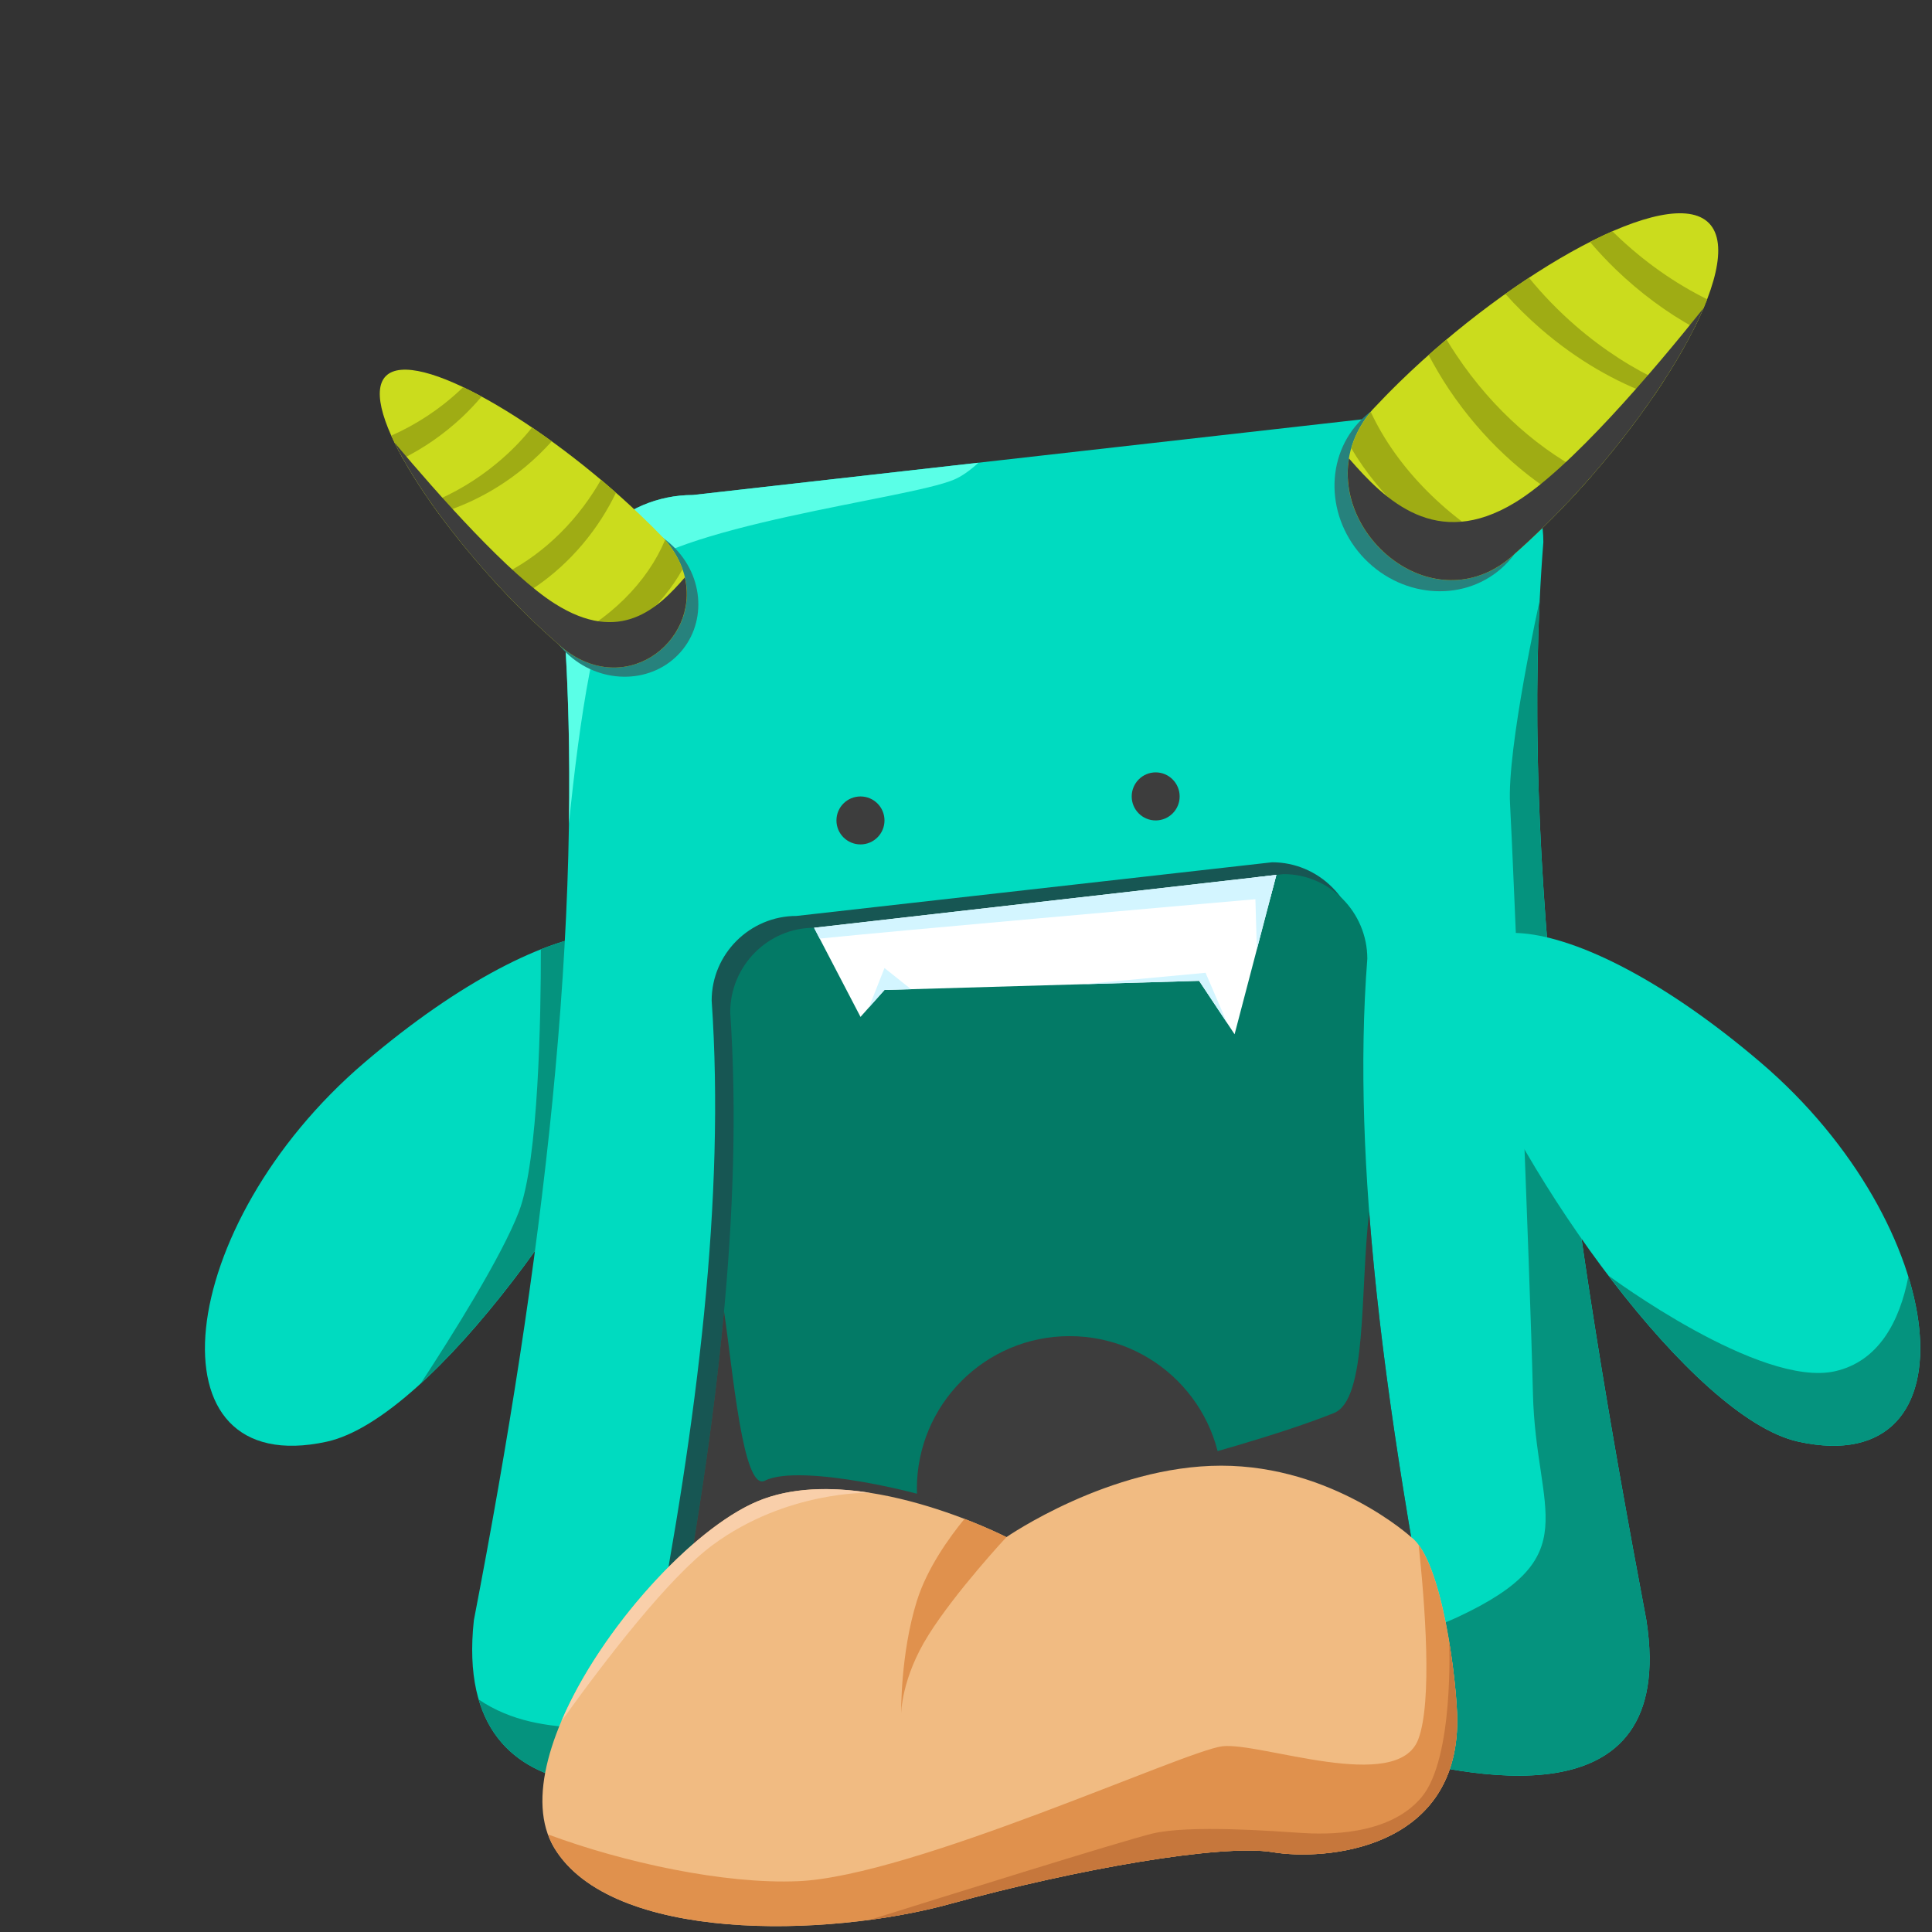 <?xml version="1.0" encoding="UTF-8"?>
<svg xmlns="http://www.w3.org/2000/svg" xmlns:xlink="http://www.w3.org/1999/xlink" width="90pt" height="90pt" viewBox="0 0 90 90" version="1.1">
<rect x="0" y="0" width="90" height="90" fill="#333333" stroke="none"/>
<g id="surface161">
<path style=" stroke:none;fill-rule:evenodd;fill:rgb(0%,85.881%,75.293%);fill-opacity:1;" d="M 16.98 49.496 C 8.078 57.098 6.781 68.996 15.219 67.16 C 20.188 66.078 28.207 54.648 30.641 48.086 C 33.07 41.52 25.883 41.898 16.98 49.496 Z M 16.98 49.496 "/>
<path style=" stroke:none;fill-rule:evenodd;fill:rgb(1.961%,57.646%,49.411%);fill-opacity:1;" d="M 19.605 64.438 C 24.012 60.406 28.844 52.926 30.641 48.086 C 32.238 43.762 29.672 42.453 25.195 44.223 C 25.199 47.297 25.09 54.059 24.172 56.445 C 23.371 58.535 21.055 62.223 19.605 64.438 Z M 19.605 64.438 "/>
<path style=" stroke:none;fill-rule:evenodd;fill:rgb(0%,85.881%,75.293%);fill-opacity:1;" d="M 64.289 81.684 C 55.938 79.656 43.832 79.531 35.148 82.129 C 31.848 83.258 20.973 85.633 22.074 75.48 C 25.281 58.852 27.234 43.023 26.273 29.062 C 26.273 25.758 28.977 23.059 32.277 23.059 L 65.891 19.258 C 69.191 19.258 71.895 21.957 71.895 25.258 C 70.738 39.992 73.266 57.359 76.695 75.48 C 78.195 85.184 68.051 82.664 64.289 81.684 Z M 64.289 81.684 "/>
<path style=" stroke:none;fill-rule:evenodd;fill:rgb(35.294%,99.998%,90.587%);fill-opacity:1;" d="M 28.906 27.027 C 31.176 24.461 42.25 23.262 44.43 22.348 C 44.793 22.199 45.184 21.918 45.582 21.555 L 32.277 23.059 C 28.977 23.059 26.273 25.758 26.273 29.062 C 26.484 32.078 26.555 35.184 26.504 38.367 C 26.992 33.512 27.766 28.316 28.906 27.027 Z M 28.906 27.027 "/>
<path style=" stroke:none;fill-rule:evenodd;fill:rgb(1.961%,57.646%,49.411%);fill-opacity:1;" d="M 71.723 27.977 C 71.723 27.977 70.195 34.855 70.344 37.461 C 70.492 40.066 71.277 59.301 71.41 64.914 C 71.543 70.527 73.977 72.5 67.883 75.34 C 61.789 78.18 35.859 82.016 31.793 80.848 C 29.129 80.082 25.34 81.234 22.297 79.168 C 23.988 84.965 32.328 83.094 35.148 82.129 C 43.832 79.531 55.938 79.656 64.289 81.684 C 68.051 82.664 78.195 85.184 76.695 75.48 C 73.473 58.461 71.047 42.109 71.723 27.977 Z M 71.723 27.977 "/>
<path style=" stroke:none;fill-rule:evenodd;fill:rgb(0%,85.881%,75.293%);fill-opacity:1;" d="M 82.02 49.496 C 90.922 57.098 92.219 68.996 83.781 67.16 C 78.812 66.078 70.793 54.648 68.359 48.086 C 65.93 41.52 73.117 41.898 82.02 49.496 Z M 82.02 49.496 "/>
<path style=" stroke:none;fill-rule:evenodd;fill:rgb(1.961%,57.646%,49.411%);fill-opacity:1;" d="M 88.898 59.469 C 88.496 61.566 87.508 63.414 85.496 63.875 C 81.996 64.676 74.934 59.426 74.93 59.422 C 77.906 63.348 81.242 66.605 83.781 67.16 C 88.863 68.266 90.414 64.391 88.898 59.469 Z M 88.898 59.469 "/>
<path style=" stroke:none;fill-rule:evenodd;fill:rgb(23.921%,23.921%,23.921%);fill-opacity:1;" d="M 41.203 38.219 C 41.203 38.836 40.703 39.336 40.086 39.336 C 39.465 39.336 38.965 38.836 38.965 38.219 C 38.965 37.602 39.465 37.102 40.086 37.102 C 40.703 37.102 41.203 37.602 41.203 38.219 Z M 41.203 38.219 "/>
<path style=" stroke:none;fill-rule:evenodd;fill:rgb(23.921%,23.921%,23.921%);fill-opacity:1;" d="M 54.953 37.102 C 54.953 37.719 54.453 38.219 53.836 38.219 C 53.219 38.219 52.719 37.719 52.719 37.102 C 52.719 36.484 53.219 35.98 53.836 35.98 C 54.453 35.98 54.953 36.484 54.953 37.102 Z M 54.953 37.102 "/>
<path style=" stroke:none;fill-rule:evenodd;fill:rgb(15.294%,50.98%,49.019%);fill-opacity:1;" d="M 70.094 26.336 C 68.328 28.055 65.414 27.922 63.578 26.039 C 61.746 24.156 61.688 21.234 63.453 19.516 C 65.219 17.797 68.137 17.934 69.969 19.812 C 71.805 21.699 71.859 24.617 70.094 26.336 Z M 70.094 26.336 "/>
<path style=" stroke:none;fill-rule:evenodd;fill:rgb(79.607%,86.273%,11.372%);fill-opacity:1;" d="M 70.52 25.836 C 70.965 25.445 71.406 25.035 71.848 24.605 C 77.117 19.473 81.449 12.281 79.613 10.398 C 77.781 8.516 70.477 12.652 65.207 17.785 C 64.766 18.215 64.344 18.648 63.941 19.078 C 60.207 23.391 66.297 29.672 70.52 25.836 Z M 70.52 25.836 "/>
<path style=" stroke:none;fill-rule:evenodd;fill:rgb(62.352%,67.45%,7.843%);fill-opacity:1;" d="M 77.461 17.816 C 76.07 17.176 74.691 16.297 73.406 15.184 C 72.594 14.48 71.867 13.727 71.227 12.941 C 70.859 13.18 70.492 13.43 70.125 13.691 C 70.629 14.258 71.18 14.801 71.773 15.316 C 73.434 16.754 75.246 17.797 77.043 18.438 C 77.188 18.23 77.328 18.02 77.461 17.816 Z M 77.461 17.816 "/>
<path style=" stroke:none;fill-rule:evenodd;fill:rgb(62.352%,67.45%,7.843%);fill-opacity:1;" d="M 63.855 19.188 C 63.41 19.73 63.113 20.305 62.949 20.883 C 64.285 23.152 66.512 25.227 69.32 26.645 C 69.73 26.453 70.133 26.188 70.52 25.836 C 67.418 24.207 65.055 21.773 63.855 19.188 Z M 63.855 19.188 "/>
<path style=" stroke:none;fill-rule:evenodd;fill:rgb(62.352%,67.45%,7.843%);fill-opacity:1;" d="M 79.527 13.941 C 78.039 13.207 76.578 12.191 75.242 10.902 C 75.199 10.859 75.156 10.816 75.113 10.773 C 74.773 10.922 74.426 11.09 74.066 11.27 C 74.441 11.711 74.848 12.145 75.277 12.559 C 76.426 13.664 77.664 14.57 78.934 15.27 C 79.164 14.809 79.363 14.363 79.527 13.941 Z M 79.527 13.941 "/>
<path style=" stroke:none;fill-rule:evenodd;fill:rgb(62.352%,67.45%,7.843%);fill-opacity:1;" d="M 67.5 18.137 C 69.039 20.43 70.996 22.219 73.051 23.379 C 73.422 22.984 73.781 22.586 74.137 22.18 C 71.816 21.055 69.57 19.121 67.852 16.551 C 67.688 16.309 67.535 16.062 67.383 15.816 C 67.105 16.051 66.824 16.293 66.551 16.539 C 66.836 17.074 67.148 17.609 67.5 18.137 Z M 67.5 18.137 "/>
<path style=" stroke:none;fill-rule:evenodd;fill:rgb(23.921%,23.921%,23.921%);fill-opacity:1;" d="M 70.57 23.414 C 66.91 25.637 64.535 23.312 62.84 21.355 C 62.199 25.211 67.004 29.027 70.52 25.836 C 70.965 25.445 71.406 25.035 71.848 24.605 C 75.145 21.395 78.074 17.375 79.355 14.359 C 76.977 17.336 73.129 21.863 70.57 23.414 Z M 70.57 23.414 "/>
<path style=" stroke:none;fill-rule:evenodd;fill:rgb(15.294%,50.98%,49.019%);fill-opacity:1;" d="M 26.398 30.426 C 27.895 31.855 30.211 31.895 31.574 30.516 C 32.938 29.133 32.832 26.855 31.336 25.43 C 29.84 24 27.523 23.965 26.16 25.344 C 24.797 26.723 24.902 29 26.398 30.426 Z M 26.398 30.426 "/>
<path style=" stroke:none;fill-rule:evenodd;fill:rgb(79.607%,86.273%,11.372%);fill-opacity:1;" d="M 26.02 30.02 C 25.645 29.691 25.27 29.348 24.895 28.992 C 20.43 24.727 16.605 18.902 17.973 17.52 C 19.336 16.141 25.367 19.73 29.832 23.996 C 30.207 24.352 30.566 24.707 30.91 25.066 C 34.105 28.613 29.582 33.219 26.02 30.02 Z M 26.02 30.02 "/>
<path style=" stroke:none;fill-rule:evenodd;fill:rgb(62.352%,67.45%,7.843%);fill-opacity:1;" d="M 20.07 23.418 C 21.148 22.984 22.199 22.367 23.164 21.562 C 23.777 21.055 24.316 20.5 24.785 19.914 C 25.09 20.121 25.395 20.336 25.703 20.559 C 25.332 20.973 24.922 21.371 24.473 21.746 C 23.223 22.785 21.836 23.508 20.438 23.922 C 20.312 23.754 20.188 23.582 20.07 23.418 Z M 20.07 23.418 "/>
<path style=" stroke:none;fill-rule:evenodd;fill:rgb(62.352%,67.45%,7.843%);fill-opacity:1;" d="M 30.98 25.156 C 31.367 25.602 31.633 26.062 31.793 26.523 C 30.844 28.227 29.18 29.738 27.016 30.707 C 26.68 30.539 26.344 30.312 26.02 30.02 C 26.016 30.02 26.016 30.02 26.016 30.02 C 28.402 28.898 30.16 27.117 30.98 25.156 Z M 30.98 25.156 "/>
<path style=" stroke:none;fill-rule:evenodd;fill:rgb(62.352%,67.45%,7.843%);fill-opacity:1;" d="M 18.227 20.293 C 19.371 19.789 20.484 19.07 21.48 18.129 C 21.516 18.098 21.543 18.066 21.574 18.035 C 21.855 18.168 22.141 18.316 22.434 18.473 C 22.16 18.801 21.859 19.117 21.539 19.422 C 20.68 20.227 19.742 20.875 18.766 21.359 C 18.559 20.984 18.379 20.629 18.227 20.293 Z M 18.227 20.293 "/>
<path style=" stroke:none;fill-rule:evenodd;fill:rgb(62.352%,67.45%,7.843%);fill-opacity:1;" d="M 28.023 24.156 C 26.918 25.871 25.449 27.172 23.875 27.977 C 23.559 27.652 23.25 27.32 22.945 26.988 C 24.738 26.223 26.426 24.82 27.66 22.902 C 27.781 22.719 27.887 22.535 27.996 22.348 C 28.23 22.547 28.465 22.75 28.695 22.953 C 28.5 23.359 28.273 23.762 28.023 24.156 Z M 28.023 24.156 "/>
<path style=" stroke:none;fill-rule:evenodd;fill:rgb(23.921%,23.921%,23.921%);fill-opacity:1;" d="M 25.852 28.125 C 28.883 30.043 30.656 28.344 31.902 26.898 C 32.613 29.938 28.984 32.684 26.02 30.02 C 25.645 29.691 25.27 29.348 24.895 28.992 C 22.102 26.324 19.562 23.047 18.383 20.625 C 20.434 23.066 23.734 26.789 25.852 28.125 Z M 25.852 28.125 "/>
<path style=" stroke:none;fill-rule:evenodd;fill:rgb(9.019%,33.725%,32.549%);fill-opacity:1;" d="M 58.203 81.18 C 52.699 79.848 44.723 79.766 39 81.473 C 36.824 82.215 29.656 83.773 30.383 77.105 C 32.496 66.18 33.785 55.781 33.152 46.609 C 33.152 44.441 34.93 42.668 37.105 42.668 L 59.258 40.168 C 61.434 40.168 63.215 41.945 63.215 44.113 C 62.449 53.793 64.117 65.199 66.375 77.102 C 67.367 83.48 60.68 81.824 58.203 81.18 Z M 58.203 81.18 "/>
<path style=" stroke:none;fill-rule:evenodd;fill:rgb(1.176%,47.842%,39.999%);fill-opacity:1;" d="M 58.746 81.73 C 53.316 80.398 45.438 80.316 39.789 82.02 C 37.641 82.766 30.566 84.324 31.281 77.656 C 33.367 66.73 34.641 56.332 34.016 47.16 C 34.016 44.992 35.773 43.219 37.922 43.219 L 59.789 40.719 C 61.938 40.719 63.695 42.496 63.695 44.664 C 62.941 54.344 64.586 65.75 66.82 77.656 C 67.797 84.031 61.195 82.375 58.746 81.73 Z M 58.746 81.73 "/>
<path style=" stroke:none;fill-rule:evenodd;fill:rgb(23.921%,23.921%,23.921%);fill-opacity:1;" d="M 56.941 69.359 C 56.941 73.289 53.758 76.473 49.824 76.473 C 45.895 76.473 42.711 73.289 42.711 69.359 C 42.711 65.43 45.895 62.242 49.824 62.242 C 53.758 62.242 56.941 65.43 56.941 69.359 Z M 56.941 69.359 "/>
<path style=" stroke:none;fill-rule:evenodd;fill:rgb(23.921%,23.921%,23.921%);fill-opacity:1;" d="M 39.789 82.02 C 45.438 80.316 53.316 80.398 58.746 81.73 C 61.195 82.375 67.797 84.031 66.82 77.656 C 65.441 70.297 64.285 63.133 63.781 56.445 C 63.344 60.215 63.707 65.195 62.141 65.824 C 57.543 67.676 45.508 70.629 44.43 70.129 C 43.305 69.598 37.273 68.141 35.629 68.977 C 34.602 69.496 34.137 63.801 33.727 61.078 C 33.234 66.395 32.371 71.953 31.281 77.656 C 30.566 84.324 37.641 82.766 39.789 82.02 Z M 39.789 82.02 "/>
<path style=" stroke:none;fill-rule:evenodd;fill:rgb(99.998%,99.998%,99.998%);fill-opacity:1;" d="M 37.922 43.219 L 40.086 47.371 L 41.203 46.117 L 55.859 45.691 L 57.512 48.18 L 59.457 40.758 Z M 37.922 43.219 "/>
<path style=" stroke:none;fill-rule:evenodd;fill:rgb(82.744%,96.077%,99.998%);fill-opacity:1;" d="M 38.184 43.723 C 41.609 43.371 54.988 42.191 59.176 41.828 L 59.457 40.758 L 37.922 43.219 Z M 38.184 43.723 "/>
<path style=" stroke:none;fill-rule:evenodd;fill:rgb(82.744%,96.077%,99.998%);fill-opacity:1;" d="M 40.48 46.926 L 41.203 45.094 L 42.441 46.082 L 41.203 46.117 Z M 40.48 46.926 "/>
<path style=" stroke:none;fill-rule:evenodd;fill:rgb(82.744%,96.077%,99.998%);fill-opacity:1;" d="M 50.461 45.848 L 56.16 45.316 L 57.164 47.652 L 55.859 45.691 Z M 50.461 45.848 "/>
<path style=" stroke:none;fill-rule:evenodd;fill:rgb(82.744%,96.077%,99.998%);fill-opacity:1;" d="M 58.551 44.219 C 58.551 44.207 59.457 40.758 59.457 40.758 L 58.453 40.871 C 58.453 40.871 58.547 44.227 58.551 44.219 Z M 58.551 44.219 "/>
<path style=" stroke:none;fill-rule:evenodd;fill:rgb(94.508%,73.332%,50.98%);fill-opacity:1;" d="M 65.738 71.605 C 65.738 71.605 62.09 68.277 56.887 68.277 C 51.684 68.277 46.883 71.605 46.883 71.605 C 46.883 71.605 39.879 68.004 35.277 69.941 C 30.676 71.879 23.168 81.684 25.82 86.082 C 28.477 90.484 38.48 90.285 44.281 88.684 C 50.082 87.086 56.887 85.883 59.285 86.281 C 61.688 86.684 67.902 86.207 67.883 80.133 C 67.879 78.492 67.211 72.688 65.738 71.605 Z M 65.738 71.605 "/>
<path style=" stroke:none;fill-rule:evenodd;fill:rgb(87.842%,56.862%,30.196%);fill-opacity:1;" d="M 67.883 80.133 C 67.879 78.629 67.316 73.625 66.086 71.969 C 66.375 74.664 66.738 79.273 66.066 81.031 C 65.09 83.582 58.699 81.141 56.941 81.348 C 55.188 81.559 42.508 87.41 37.18 87.633 C 33.738 87.781 29.051 86.762 25.535 85.457 C 25.613 85.676 25.703 85.887 25.82 86.082 C 28.477 90.484 38.48 90.285 44.281 88.684 C 50.082 87.086 56.887 85.883 59.289 86.281 C 61.688 86.684 67.902 86.207 67.883 80.133 Z M 67.883 80.133 "/>
<path style=" stroke:none;fill-rule:evenodd;fill:rgb(77.646%,46.666%,23.529%);fill-opacity:1;" d="M 66.215 83.73 C 64.68 85.547 61.715 85.457 60.59 85.383 C 59.461 85.309 55.41 84.996 53.684 85.414 C 52.25 85.762 43.445 88.516 40.523 89.434 C 41.875 89.25 43.156 88.996 44.281 88.684 C 50.082 87.086 56.887 85.883 59.289 86.281 C 61.688 86.684 67.902 86.207 67.883 80.133 C 67.879 79.438 67.758 77.992 67.508 76.477 C 67.508 76.508 67.742 81.926 66.215 83.73 Z M 66.215 83.73 "/>
<path style=" stroke:none;fill-rule:evenodd;fill:rgb(87.842%,56.862%,30.196%);fill-opacity:1;" d="M 44.93 70.754 C 44.207 71.637 43.184 73.066 42.711 74.578 C 41.938 77.055 41.98 79.832 41.98 79.832 C 41.98 79.832 41.98 78.18 43.258 76.156 C 44.531 74.129 46.883 71.605 46.883 71.605 C 46.883 71.605 46.117 71.211 44.93 70.754 Z M 44.93 70.754 "/>
<path style=" stroke:none;fill-rule:evenodd;fill:rgb(97.646%,81.175%,66.666%);fill-opacity:1;" d="M 40.523 69.539 C 38.746 69.262 36.867 69.27 35.277 69.941 C 32.254 71.215 27.98 75.883 26.152 80.18 C 28.211 77.312 31.156 73.48 33.203 71.969 C 36.648 69.426 40.516 69.539 40.523 69.539 Z M 40.523 69.539 "/>
</g>
</svg>
